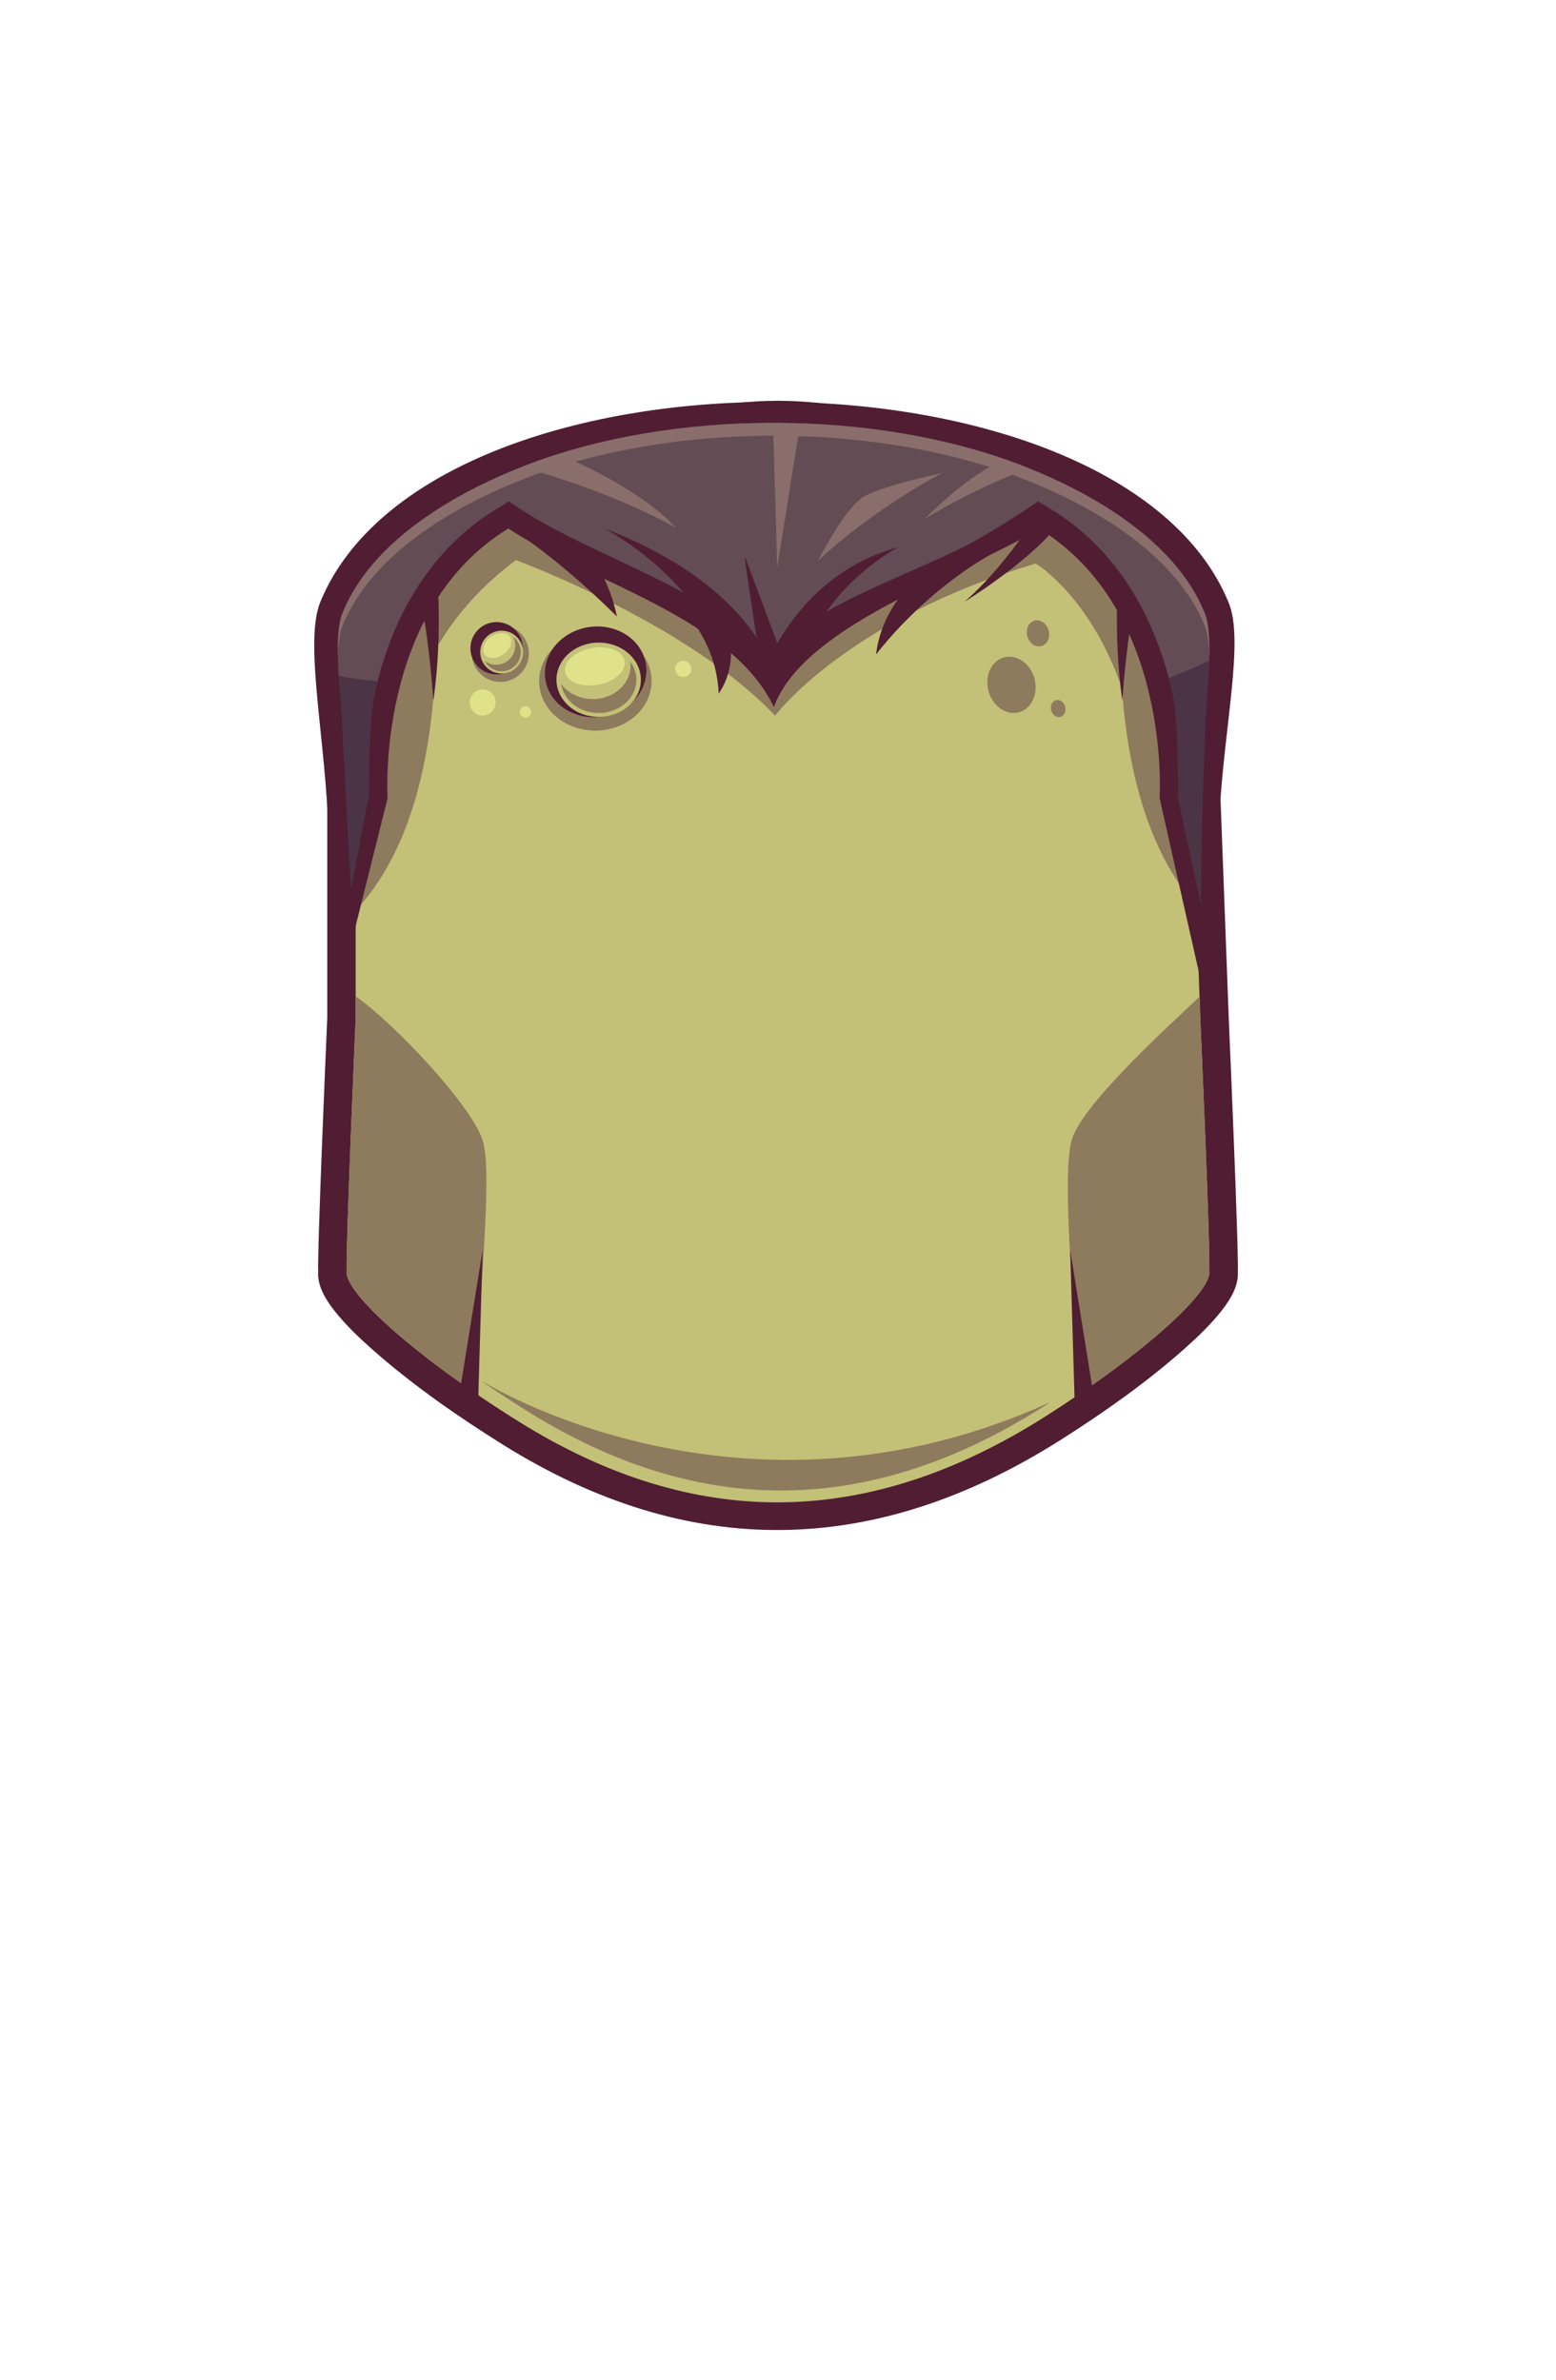 <?xml version="1.0" encoding="UTF-8"?>
<!DOCTYPE svg PUBLIC "-//W3C//DTD SVG 1.1//EN" "http://www.w3.org/Graphics/SVG/1.1/DTD/svg11.dtd">
<!-- Creator: CorelDRAW 2020 (64-Bit) -->
<svg xmlns="http://www.w3.org/2000/svg" xml:space="preserve" width="129.436mm" height="197.988mm" version="1.1" style="shape-rendering:geometricPrecision; text-rendering:geometricPrecision; image-rendering:optimizeQuality; fill-rule:evenodd; clip-rule:evenodd"
viewBox="0 0 2057.99 3147.96"
 xmlns:xlink="http://www.w3.org/1999/xlink"
 xmlns:xodm="http://www.corel.com/coreldraw/odm/2003">
 <defs>
  <style type="text/css">
   <![CDATA[
    .fil0 {fill:none}
    .fil5 {fill:#4B3446}
    .fil1 {fill:#501D33}
    .fil4 {fill:#634C54}
    .fil6 {fill:#896E6B}
    .fil3 {fill:#8E7A5D}
    .fil2 {fill:#C3C077}
    .fil7 {fill:#E0E28A}
   ]]>
  </style>
 </defs>
 <g id="Слой_x0020_1">
  <g id="_1746297867376">
   <g id="_269443448">
    <rect id="_269454152" class="fil0" y="0" width="2057.99" height="3147.96"/>
    <path id="_124533160" class="fil1" d="M420.84 1681.63c-0.27,-6.45 -0.02,-13.27 0.1,-19.6 0.24,-13.03 0.63,-26.05 1.03,-39.07 1.13,-36.28 2.51,-72.56 3.93,-108.83 2.19,-55.99 4.5,-111.98 6.94,-167.97l0 -378.43c0,-273.23 244.84,-381.77 490.38,-427.05 76.56,-14.12 134.99,-14.12 211.56,0 249.98,46.09 466.13,159.13 476.2,427.56l14.15 377.33c2.45,56.18 4.77,112.36 6.96,168.55 1.42,36.27 2.79,72.55 3.93,108.83 0.41,13.02 0.79,26.05 1.04,39.07 0.12,6.33 0.37,13.15 0.1,19.59 1.38,18.74 -9.47,36.6 -20.84,51.23 -14.25,18.33 -32.24,35.54 -49.72,51.1 -49.55,44.08 -106.86,84.48 -163.28,120.26 -244.89,155.32 -490.7,160.96 -738.04,6.66 -58.92,-36.76 -118.69,-78.43 -170.48,-123.93 -18.29,-16.07 -37.12,-33.85 -52.1,-52.8 -11.77,-14.89 -23.26,-33.27 -21.85,-52.51l0 0z"/>
    <path id="_124533088" class="fil2" d="M458.55 1680.36c-1.69,-23.37 11.84,-333.89 11.84,-333.89l0 -377.07c0,-256.53 237.56,-351.76 459.95,-392.77 73.3,-13.51 124.01,-13.51 197.31,0 222.39,41 436.26,138.08 445.87,394.44l14.08 375.4c0,0 13.53,310.52 11.84,333.89 5.32,27.88 -90.87,113.26 -217.24,193.4 -231.87,147.06 -461.38,152.92 -696.11,6.49 -131.4,-81.97 -233.01,-171.26 -227.55,-199.89l0 0z"/>
    <path id="_124533016" class="fil3" d="M470.39 1037.41l0 -68.02c0,-256.53 237.56,-351.76 459.95,-392.77 73.3,-13.51 124.01,-13.51 197.31,0 222.39,41 436.26,138.08 445.87,394.44l2.54 67.75c-34.95,8.94 -64.59,12.73 -64.59,12.73 -16.13,-231.15 -141.59,-306.21 -141.59,-306.21 -251.54,75.19 -344.64,201.27 -344.64,201.27 -116.1,-122.46 -342.84,-205.75 -342.84,-205.75 -162.92,120.85 -154.86,291.82 -154.86,291.82 -4.99,24.12 -30.76,18.51 -57.16,4.73l0 -0z"/>
    <g>
     <path id="_124532944" class="fil3" d="M1485.62 743.08c51.43,56.96 84.26,131.09 87.9,227.98l8.52 227.1c-106.81,-121.65 -106.3,-337.08 -96.42,-455.08l0 -0z"/>
     <path id="_124532872" class="fil3" d="M470.39 1204.29l0 -234.89c0,-104.26 39.23,-181.87 100.74,-240.03 11.06,116.14 16.07,349.75 -100.75,474.92z"/>
    </g>
    <path id="_124532776" class="fil3" d="M1389.67 1854.32c-3.05,1.96 -6.11,3.93 -9.19,5.88 -227.46,144.27 -452.61,150.01 -682.87,6.36 -20.45,-12.76 -40.17,-25.7 -58.84,-38.55l-0.01 -0.51c0,0 341.87,213.69 750.92,26.81z"/>
    <path id="_124532704" class="fil3" d="M458.55 1680.36c-1.69,-23.37 11.84,-333.89 11.84,-333.89l0 -28.65c51.77,36.14 155.95,147.13 168.44,192.18 12.5,45.05 -4.56,196.2 -9.88,332.9 -102.46,-70.17 -175.04,-138.22 -170.4,-162.54zm1128 -361.93l1.05 28.04c0,0 13.53,310.52 11.84,333.89 4.63,24.32 -67.95,92.37 -170.41,162.54 -10.69,-127.74 -24.12,-289.8 -11.66,-334.69 12.45,-44.89 118.53,-142.43 169.18,-189.78z"/>
    <path id="_124532632" class="fil3" d="M1327.97 869.46c16.76,-4.54 34.77,8.04 40.2,28.1 5.43,20.06 -3.76,40 -20.52,44.54 -16.77,4.54 -34.77,-8.04 -40.2,-28.1 -5.43,-20.06 3.76,-40 20.52,-44.54zm40.33 -48.58c7.76,-2.1 16.1,3.73 18.61,13.01 2.51,9.29 -1.74,18.52 -9.5,20.63 -7.76,2.1 -16.1,-3.73 -18.61,-13.01 -2.52,-9.29 1.74,-18.52 9.5,-20.63zm28.32 105.27c5.08,-1.38 10.53,2.44 12.17,8.51 1.65,6.07 -1.14,12.11 -6.21,13.49 -5.08,1.37 -10.53,-2.44 -12.17,-8.51 -1.65,-6.07 1.14,-12.11 6.21,-13.48z"/>
    <polygon id="_124532560" class="fil1" points="1421.72,1866.57 1415.45,1653.53 1446.78,1847.78 "/>
    <polygon id="_124532488" class="fil1" points="632.03,1866.57 638.3,1653.53 606.97,1847.78 "/>
    <path id="_124532416" class="fil1" d="M1484.38 715.41c0,0 -16.11,96.68 0,211.26 0,0 8.95,-141.43 34.91,-196.04l-17.9 -14.32 -17.01 -0.9z"/>
    <path id="_124532344" class="fil1" d="M573.19 715.41c0,0 16.11,96.68 0,211.26 0,0 -8.95,-141.43 -34.91,-196.04l17.9 -14.32 17.01 -0.9z"/>
    <path id="_124526056" class="fil1" d="M1216.41 761.44c0,0 -50.1,38.86 -57.7,104.09 40.28,-51.39 97.83,-102.55 155.28,-134.27l-97.59 30.19z"/>
    <path id="_124525984" class="fil1" d="M670.84 696.2c0,0 60.87,35.81 145.01,119.06 0,0 -8.76,-49.81 -39.14,-85.1 -30.38,-35.3 -105.87,-33.95 -105.87,-33.95z"/>
    <path id="_124525912" class="fil1" d="M1023.53 935.21c-55.83,-118.6 -246.89,-166.92 -351.11,-236.18 -176.3,107.51 -159.77,356.59 -159.77,356.59l-56.2 225.01 -22.76 -198.13c-5.82,-119.93 -30.85,-236.25 -9.76,-287.02 147.09,-354.15 1057.35,-350.2 1201.19,1.79 20.8,50.89 -6.63,165.3 -12.44,285.23l-23.35 219.52 -55.62 -246.4c0,0 16.53,-249.07 -159.77,-356.59 -82.66,54.93 -309.55,123.16 -350.4,236.18l-0 0z"/>
    <path id="_124525840" class="fil4" d="M461.3 1041.18l20.51 -6.98c0.11,-40.78 6.51,-86.73 15.22,-123.53 22.95,-97.02 72.73,-184.41 159.66,-237.44l16.43 -10.02 16.02 10.65c93.94,62.39 270.34,113.31 327.05,198.81 45.06,-70 208.49,-118.84 279.52,-160.73 20.64,-12.18 41.53,-24.81 61.5,-38.08l16.02 -10.65 16.43 10.02c86.94,53.02 136.72,140.41 159.67,237.44 8.71,36.8 15.11,82.76 15.22,123.53l20.51 6.98c3.35,-42.83 8.26,-85.39 11.79,-128.28 2.13,-25.91 6.39,-77.41 -3.35,-101.71 -38.74,-96.58 -150.51,-160.19 -242.8,-195.84 -193.49,-74.74 -461.42,-74.78 -655.06,0.01 -92.28,35.64 -204.04,99.25 -242.78,195.83 -9.75,24.3 -5.48,75.8 -3.35,101.71 3.52,42.88 8.44,85.45 11.79,128.28l0 0z"/>
    <path id="_124525768" class="fil5" d="M448.05 893.96c16.47,3.17 33.61,5.59 51.34,7.11 -0.82,3.19 -1.61,6.39 -2.36,9.6 -8.71,36.8 -8.86,99.29 -8.96,140.06l-23.64 124.93c-3.35,-42.83 -11.39,-219.88 -14.92,-262.76 -0.44,-5.37 -0.98,-11.85 -1.46,-18.95z"/>
    <path id="_124525696" class="fil5" d="M1545.75 896.46c1.26,4.71 2.45,9.45 3.58,14.22 8.71,36.8 8.63,105.58 8.74,146.35l30.57 140.34c-1.13,-45.52 4.68,-241.57 8.21,-284.46 0.83,-10.12 1.98,-24.15 2.5,-38.94 -16.5,7.99 -34.41,15.63 -53.61,22.49z"/>
    <path id="_124525624" class="fil6" d="M1599.53 868.13c0.48,-21.33 -0.59,-43.37 -6.03,-56.93 -38.74,-96.58 -150.51,-160.19 -242.8,-195.84 -193.49,-74.74 -461.42,-74.78 -655.06,0.01 -92.28,35.64 -204.04,99.25 -242.78,195.83 -5.44,13.56 -6.51,35.6 -6.03,56.93 0.4,-15.45 2.04,-29.97 6.03,-39.92 38.74,-96.58 150.5,-160.19 242.78,-195.83 193.64,-74.79 461.57,-74.75 655.06,-0.01 92.28,35.65 204.05,99.25 242.8,195.84 3.99,9.95 5.63,24.47 6.03,39.92z"/>
    <g>
     <g>
      <circle id="_123939920" class="fil3" cx="661.74" cy="864.25" r="37.75"/>
      <circle id="_123939848" class="fil1" cx="656.78" cy="857.39" r="34.59"/>
      <circle id="_123939776" class="fil2" cx="663.49" cy="862.5" r="28.33"/>
      <path id="_123939704" class="fil3" d="M678.64 842.18c6.18,4.62 10.19,12 10.19,20.31 0,13.99 -11.34,25.34 -25.33,25.34 -9.76,0 -18.23,-5.53 -22.46,-13.62 4.22,3.16 9.47,5.03 15.14,5.03 13.99,0 25.33,-11.34 25.33,-25.33 0,-4.23 -1.04,-8.21 -2.87,-11.72z"/>
      <circle id="_123939632" class="fil7" transform="matrix(0.348 -0.238 0.165 0.241 657.604 853.828)" r="48.4"/>
     </g>
     <g>
      <circle id="_123939536" class="fil3" transform="matrix(1.444 0.461 -0.524 1.272 787.404 900.891)" r="48.4"/>
      <circle id="_123939464" class="fil1" transform="matrix(1.287 0.423 -0.515 1.166 787.79 888.653)" r="48.4"/>
      <circle id="_123939392" class="fil2" transform="matrix(1.084 0.346 -0.393 0.955 791.821 899.071)" r="48.4"/>
      <path id="_123939320" class="fil3" d="M833.5 874.89c8.35,11.2 10.81,25.61 5.23,39.17 -9.39,22.83 -38.01,34.63 -63.92,26.35 -18.07,-5.77 -30.05,-19.81 -32.45,-35.51 5.7,7.65 14.15,13.81 24.66,17.17 25.91,8.28 54.53,-3.52 63.92,-26.35 2.84,-6.9 3.59,-14.02 2.55,-20.82z"/>
      <circle id="_123939248" class="fil7" transform="matrix(0.804 -0.182 0.143 0.49 786.742 881.445)" r="48.4"/>
     </g>
     <circle id="_123939152" class="fil7" cx="638.44" cy="929.19" r="17.2"/>
     <circle id="_123939080" class="fil7" cx="694.96" cy="941.48" r="7.6"/>
     <circle id="_123939008" class="fil7" cx="903.6" cy="884.74" r="10.72"/>
    </g>
    <path id="_123937280" class="fil1" d="M1365.13 689.94c0,0 -38.42,61.66 -89.36,105.89 0,0 81.76,-50.04 122.42,-100.08l-11.62 -12.51 -21.45 6.7z"/>
    <path id="_123937208" class="fil1" d="M799.95 699.32c0,0 73.62,38.48 119.75,105.19l99.18 73.52c0,0 -33.51,-108.12 -218.92,-178.71z"/>
    <path id="_123937136" class="fil1" d="M1010.54 887.06c0,0 44.7,-128.1 177.63,-163.25 0,0 -87.96,44.26 -123.62,139.03l-26.07 27.88 -27.94 -3.66z"/>
    <path id="_123937064" class="fil6" d="M1345.46 625.41c0,0 -58.3,21.81 -122.39,60.97 0,0 49.85,-52.07 96.58,-74.32l13.35 5.34 12.46 8.01z"/>
    <path id="_123936992" class="fil1" d="M985.04 735.59c0,8.95 22.38,151.28 22.38,151.28l33.12 -2.69 -55.5 -148.6z"/>
    <path id="_123936920" class="fil6" d="M706.13 622.48c0,0 100.78,27.17 187.61,75.51 0,0 -37.6,-46.55 -149.49,-94.89l-20.7 8.65 -17.42 10.72z"/>
    <path id="_123936848" class="fil6" d="M1246.12 625.6c0,0 -90.25,46.74 -164.1,116.13 0,0 35.4,-71.14 61.51,-85.5 26.11,-14.36 102.6,-30.63 102.6,-30.63z"/>
    <path id="_123936776" class="fil6" d="M1022.52 563.63c0.11,4.56 5.52,186.36 5.52,186.36l28.72 -179.45c0,0 -33.04,-8.52 -34.23,-6.91z"/>
    <path id="_123936704" class="fil1" d="M908.34 812.67c0,0 39.5,39.46 42.18,104.69 0,0 24.57,-31.72 13.4,-76.85 -11.17,-45.12 -55.58,-27.84 -55.58,-27.84z"/>
   </g>
  </g>
 </g>
</svg>
